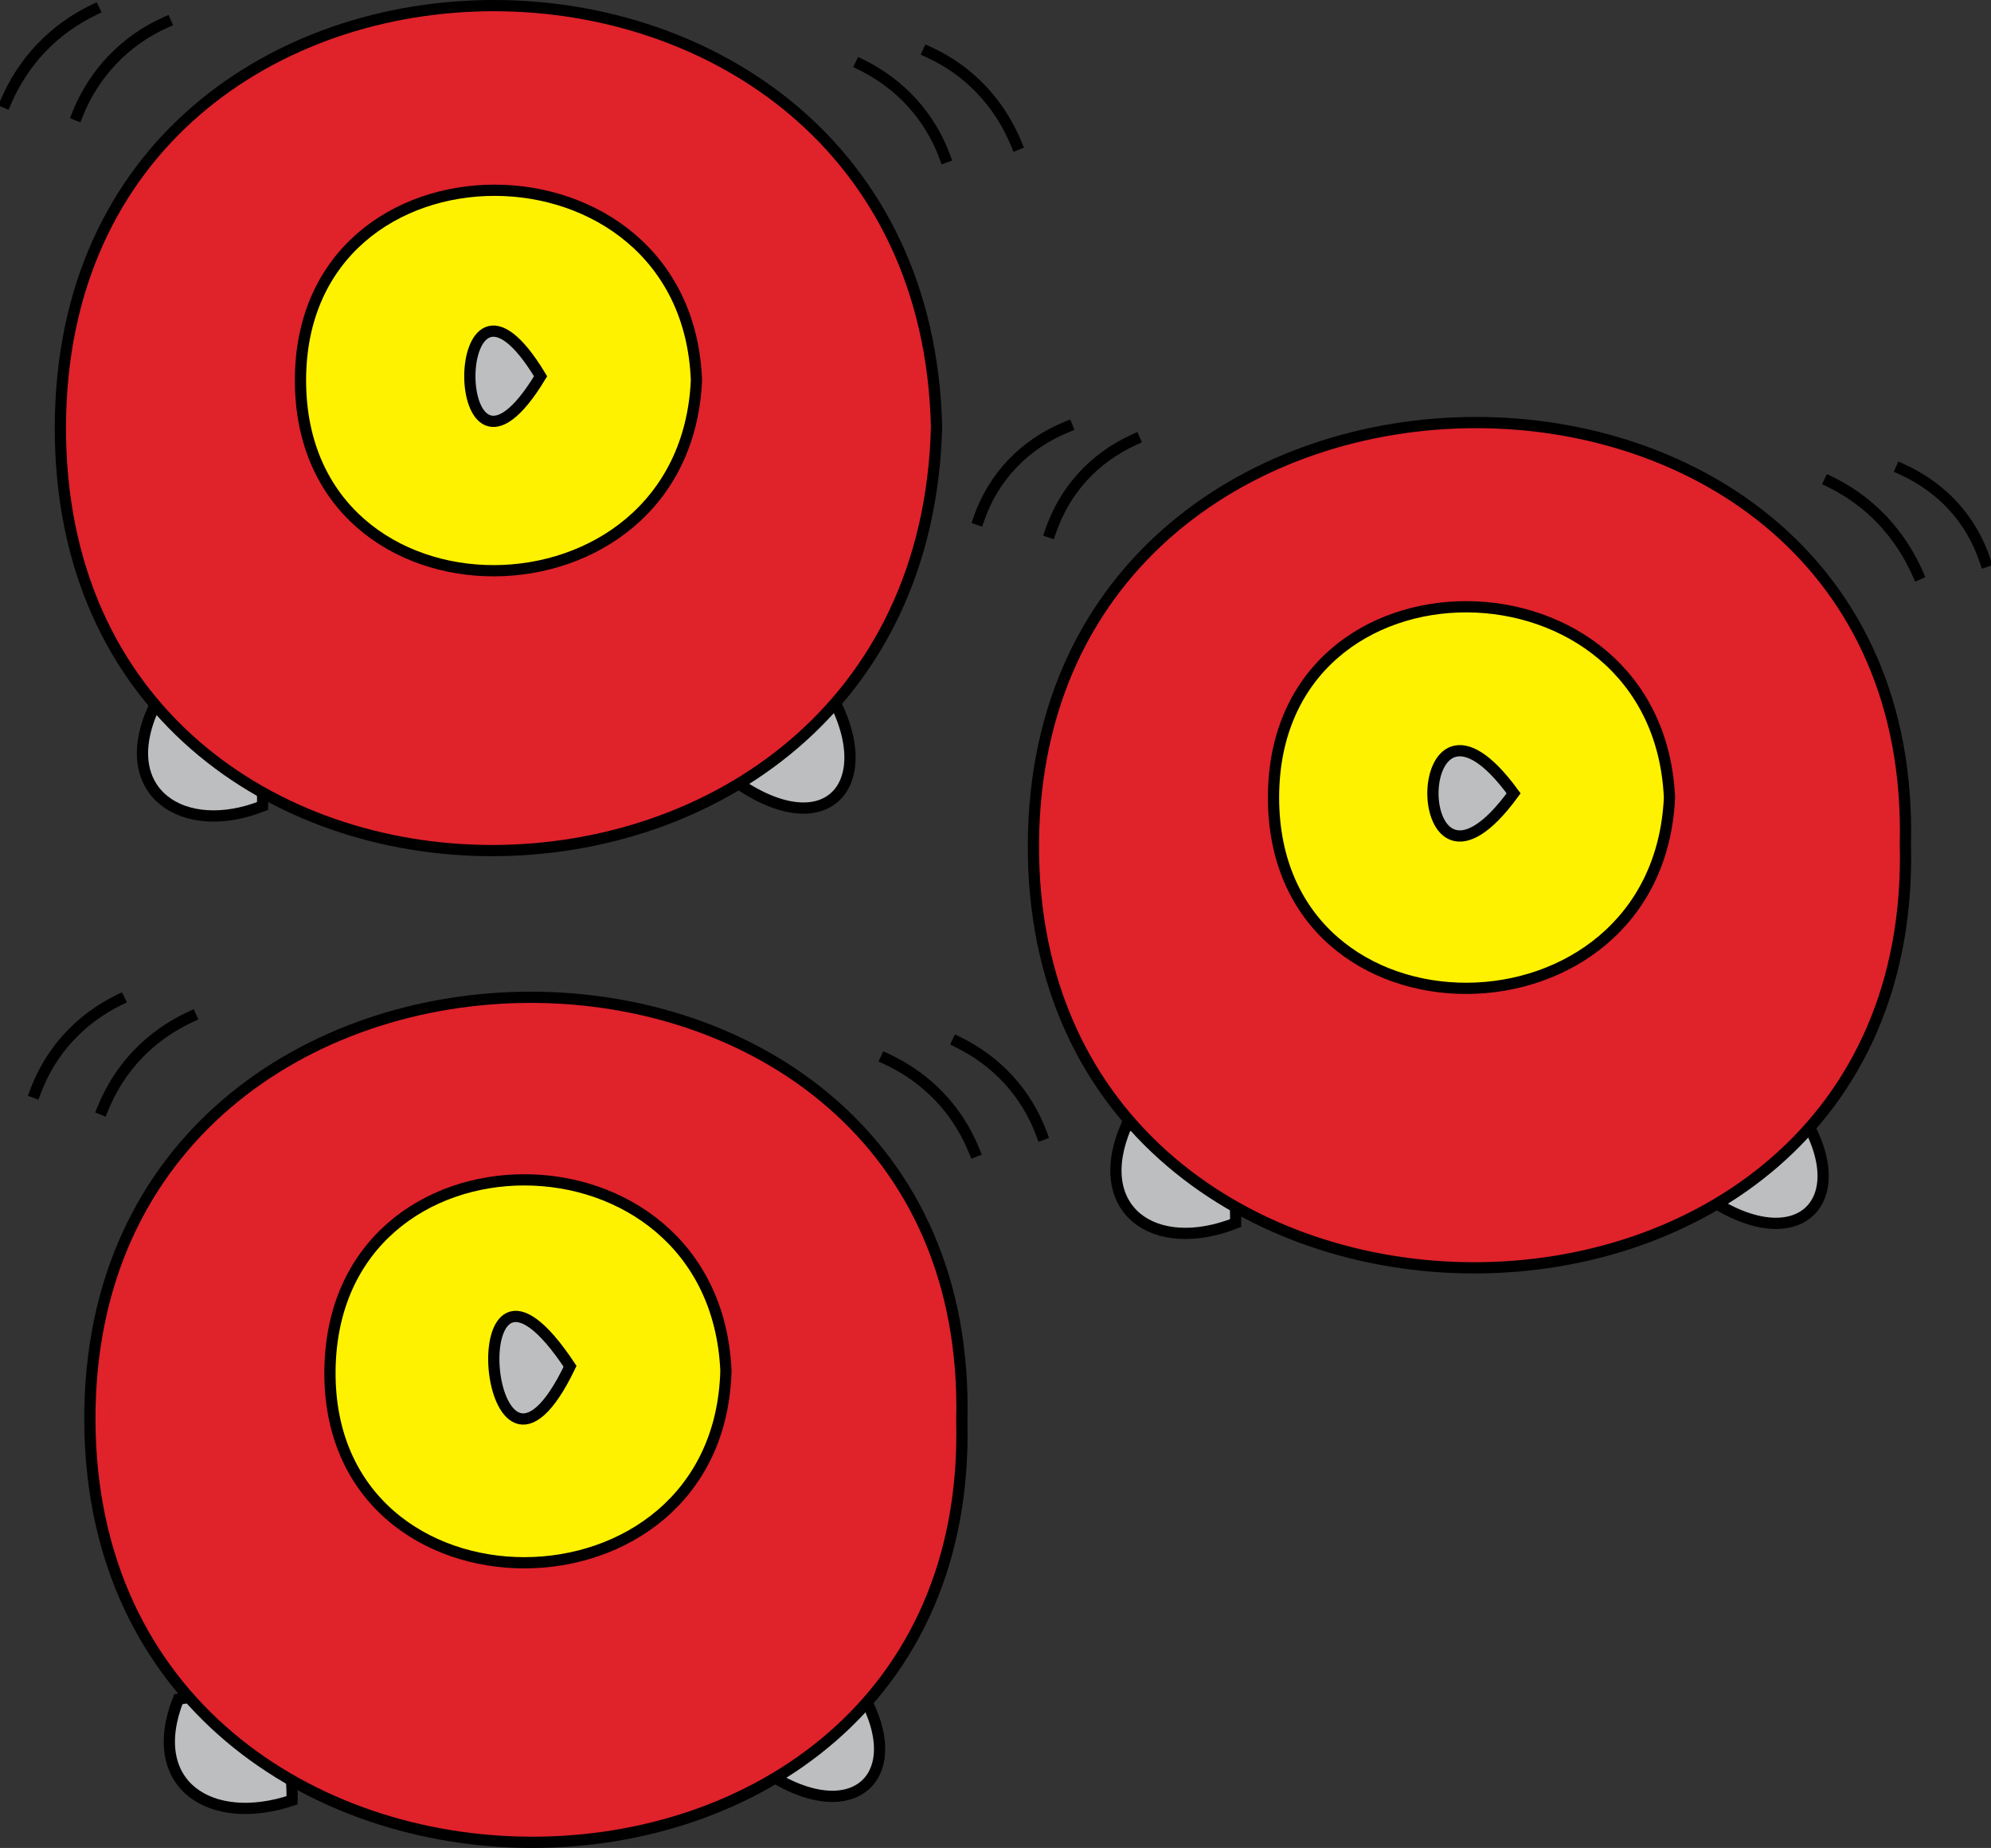 <svg xmlns="http://www.w3.org/2000/svg" xmlns:xlink="http://www.w3.org/1999/xlink" version="1.1" id="Layer_1" x="0px" y="0px" enable-background="new 0 0 822.05 841.89" xml:space="preserve" viewBox="232.84 256.66 354.5 328.97">
<rect x="232.84" y="256.66" width="354.5" height="328.97" fill="#333333" stroke="none"/>
<path fill-rule="evenodd" clip-rule="evenodd" fill="#BCBEC0" stroke="#000000" stroke-width="2" stroke-linecap="square" stroke-miterlimit="10" d="  M260.092,382.89c-6.678,14.932,5.486,22.788,19.5,17.25C279.978,386.98,273.034,379.94,260.092,382.89z"/>
<path fill-rule="evenodd" clip-rule="evenodd" fill="#BCBEC0" stroke="#000000" stroke-width="2" stroke-linecap="square" stroke-miterlimit="10" d="  M380.092,379.14c10.082,16.507,0.365,28.517-16.5,16.5C368.688,390.544,373.983,382.893,380.092,379.14z"/>
<path fill-rule="evenodd" clip-rule="evenodd" fill="#E0222B" stroke="#000000" stroke-width="2" stroke-linecap="square" stroke-miterlimit="10" d="  M399.592,332.64c-2.527,100.431-156.242,100.741-156,0C243.832,232.61,397.216,232.721,399.592,332.64z"/>
<path fill-rule="evenodd" clip-rule="evenodd" fill="#FFF200" stroke="#000000" stroke-width="2" stroke-linecap="square" stroke-miterlimit="10" d="  M356.842,324.39c-2.05,44.972-70.474,45.349-70.5,0C286.315,279.126,355.194,279.362,356.842,324.39z"/>
<path fill-rule="evenodd" clip-rule="evenodd" fill="#BCBEC0" stroke="#000000" stroke-width="2" stroke-linecap="square" stroke-miterlimit="10" d="  M329.092,323.64C312.298,351.457,312.298,295.824,329.092,323.64L329.092,323.64z"/>
<path fill="none" stroke="#000000" stroke-width="2" stroke-linecap="square" stroke-miterlimit="10" d="M386.092,268.14  c7.047,3.433,12.314,9.197,15,16.5"/>
<path fill="none" stroke="#000000" stroke-width="2" stroke-linecap="square" stroke-miterlimit="10" d="M398.092,265.89  c7.202,3.251,12.724,9.066,15.752,16.5"/>
<path fill="none" stroke="#000000" stroke-width="2" stroke-linecap="square" stroke-miterlimit="10" d="M262.342,260.64  c-7.232,3.211-12.825,9.086-15.75,16.5"/>
<path fill="none" stroke="#000000" stroke-width="2" stroke-linecap="square" stroke-miterlimit="10" d="M249.592,258.39  c-7.194,3.475-12.62,9.157-15.75,16.5"/>
<path fill-rule="evenodd" clip-rule="evenodd" fill="#BCBEC0" stroke="#000000" stroke-width="2" stroke-linecap="square" stroke-miterlimit="10" d="  M433.342,457.14c-6.367,14.891,4.989,22.95,19.5,17.25C453.228,461.23,446.284,454.19,433.342,457.14z"/>
<path fill-rule="evenodd" clip-rule="evenodd" fill="#BCBEC0" stroke="#000000" stroke-width="2" stroke-linecap="square" stroke-miterlimit="10" d="  M552.592,453.39c11.579,16.354,0.924,27.837-15.75,16.5C541.693,464.808,546.708,457.162,552.592,453.39z"/>
<path fill-rule="evenodd" clip-rule="evenodd" fill="#E0222B" stroke="#000000" stroke-width="2" stroke-linecap="square" stroke-miterlimit="10" d="  M572.092,406.89c2.567,100.779-155.758,100.47-155.25,0C417.347,307.022,574.515,306.736,572.092,406.89z"/>
<path fill-rule="evenodd" clip-rule="evenodd" fill="#FFF200" stroke="#000000" stroke-width="2" stroke-linecap="square" stroke-miterlimit="10" d="  M530.092,398.64c-2.049,44.942-70.5,45.628-70.5,0S528.043,353.698,530.092,398.64z"/>
<path fill-rule="evenodd" clip-rule="evenodd" fill="#BCBEC0" stroke="#000000" stroke-width="2" stroke-linecap="square" stroke-miterlimit="10" d="  M502.342,397.89C483.185,424.191,483.185,371.589,502.342,397.89L502.342,397.89z"/>
<path fill="none" stroke="#000000" stroke-width="2" stroke-linecap="square" stroke-miterlimit="10" d="M558.592,342.39  c7.084,3.419,12.524,9.152,15.75,16.5"/>
<path fill="none" stroke="#000000" stroke-width="2" stroke-linecap="square" stroke-miterlimit="10" d="M571.342,340.14  c7.297,3.268,12.562,9.016,15,16.5"/>
<path fill="none" stroke="#000000" stroke-width="2" stroke-linecap="square" stroke-miterlimit="10" d="M434.842,334.89  c-7.243,3.299-12.438,8.997-15,16.5"/>
<path fill="none" stroke="#000000" stroke-width="2" stroke-linecap="square" stroke-miterlimit="10" d="M422.842,332.64  c-7.504,3.02-13.176,8.914-15.75,16.5"/>
<path fill-rule="evenodd" clip-rule="evenodd" fill="#BCBEC0" stroke="#000000" stroke-width="2" stroke-linecap="square" stroke-miterlimit="10" d="  M264.592,559.14c-6.011,15.316,5.837,22.819,20.25,18C285.179,563.772,277.792,556.69,264.592,559.14z"/>
<path fill-rule="evenodd" clip-rule="evenodd" fill="#BCBEC0" stroke="#000000" stroke-width="2" stroke-linecap="square" stroke-miterlimit="10" d="  M384.592,555.39c11.579,16.354,0.924,27.837-15.75,16.5C373.693,566.808,378.708,559.162,384.592,555.39z"/>
<path fill-rule="evenodd" clip-rule="evenodd" fill="#E0222B" stroke="#000000" stroke-width="2" stroke-linecap="square" stroke-miterlimit="10" d="  M404.092,509.64c2.422,100.107-154.757,99.854-155.25,0C248.346,409.203,406.659,408.888,404.092,509.64z"/>
<path fill-rule="evenodd" clip-rule="evenodd" fill="#FFF200" stroke="#000000" stroke-width="2" stroke-linecap="square" stroke-miterlimit="10" d="  M362.092,500.64c-1.161,45.564-70.991,45.693-70.5,0C292.079,455.269,360.033,455.48,362.092,500.64z"/>
<path fill-rule="evenodd" clip-rule="evenodd" fill="#BCBEC0" stroke="#000000" stroke-width="2" stroke-linecap="square" stroke-miterlimit="10" d="  M334.342,499.89C318.923,532.014,313.726,468.757,334.342,499.89L334.342,499.89z"/>
<path fill="none" stroke="#000000" stroke-width="2" stroke-linecap="square" stroke-miterlimit="10" d="M390.592,445.14  c7.315,3.385,12.743,9.055,15.75,16.5"/>
<path fill="none" stroke="#000000" stroke-width="2" stroke-linecap="square" stroke-miterlimit="10" d="M403.342,442.14  c7.048,3.433,12.314,9.196,15,16.5"/>
<path fill="none" stroke="#000000" stroke-width="2" stroke-linecap="square" stroke-miterlimit="10" d="M266.842,437.64  c-7.315,3.385-12.743,9.055-15.75,16.5"/>
<path fill="none" stroke="#000000" stroke-width="2" stroke-linecap="square" stroke-miterlimit="10" d="M254.092,434.64  c-7.047,3.433-12.314,9.196-15,16.5"/>
</svg>